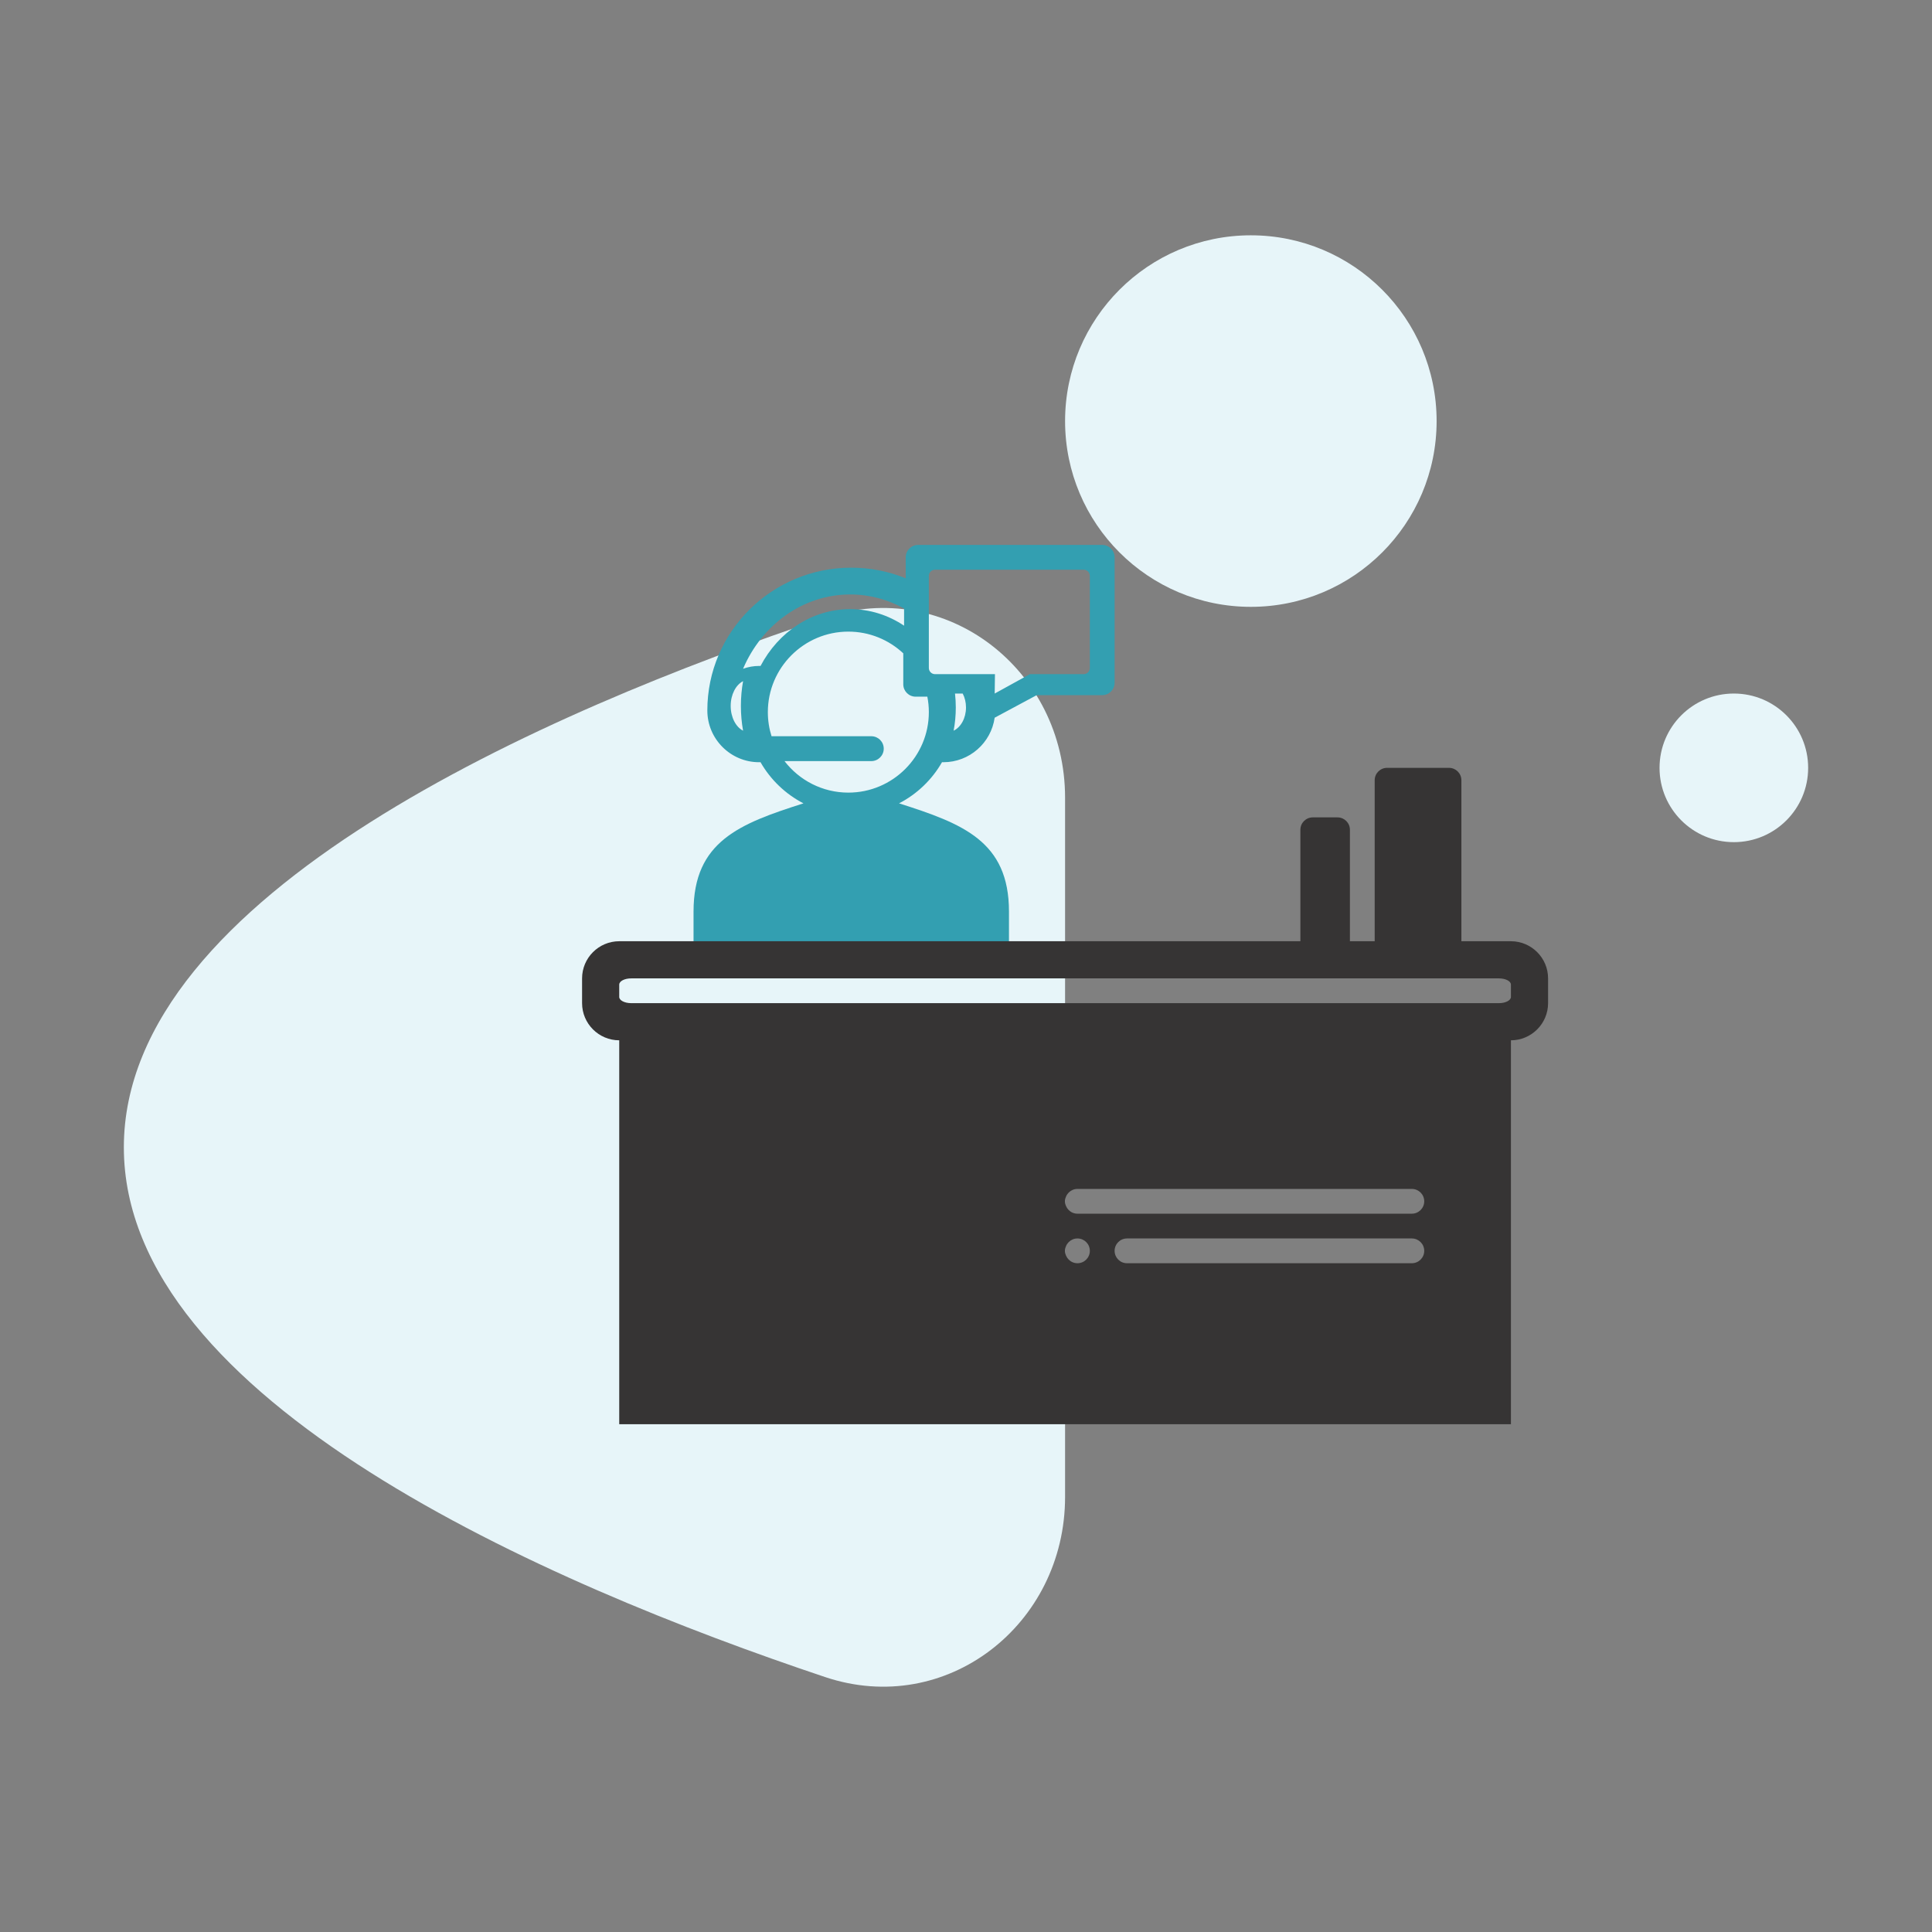 <svg width="156" height="156" viewBox="0 0 156 156" fill="none" xmlns="http://www.w3.org/2000/svg">
<rect x="0" y="0" width="156" height="156" fill="#808080" stroke="none"/>
<g id="icons / icon_pharmacy">
<g id="icons / icon_pharmacy_2">
<path id="bg" fill-rule="evenodd" clip-rule="evenodd" d="M101 49C109.284 49 116 42.284 116 34C116 25.716 109.284 19 101 19C92.716 19 86 25.716 86 34C86 42.284 92.716 49 101 49ZM86 64.414C86 54.094 76.415 46.593 66.628 49.868C44.112 57.402 10 72.191 10 92.642C10 113.092 44.112 127.881 66.628 135.416C76.415 138.691 86 131.19 86 120.87V64.414ZM146 62C146 65.314 143.314 68 140 68C136.686 68 134 65.314 134 62C134 58.686 136.686 56 140 56C143.314 56 146 58.686 146 62Z" fill="#E7F5F9"/>
<path id="Shape" fill-rule="evenodd" clip-rule="evenodd" d="M73.133 45C73.133 44.448 73.581 44 74.133 44H89C89.552 44 90 44.448 90 45V55.129C90 55.681 89.552 56.129 89 56.129H83.71L80.314 57.952C80.028 59.98 78.282 61.546 76.176 61.546C76.15 61.546 76.125 61.545 76.099 61.544L76.063 61.543C75.254 62.958 74.046 64.117 72.594 64.867C77.736 66.505 81.47 67.926 81.47 73.604V78H56V73.604C56 67.926 59.735 66.505 64.876 64.867C63.424 64.117 62.217 62.958 61.407 61.543L61.371 61.544L61.371 61.544C61.346 61.545 61.32 61.546 61.294 61.546C58.989 61.546 57.114 59.67 57.114 57.366C57.114 51.009 62.327 45.837 68.735 45.837C70.291 45.837 71.775 46.143 73.133 46.695V45ZM59 57C59 57.919 59.417 58.704 60 59C59.885 58.36 59.824 57.69 59.824 57C59.824 56.31 59.885 55.64 60 55C59.417 55.296 59 56.081 59 57ZM61.299 53.771C60.845 53.771 60.409 53.852 60 54C61.505 50.463 64.818 48 68.653 48C70.218 48 71.696 48.41 73 49.136V50.52C71.734 49.673 70.245 49.184 68.653 49.184C65.556 49.184 62.849 51.034 61.41 53.774L61.375 53.773C61.35 53.772 61.324 53.771 61.299 53.771ZM63.346 61.456C64.535 63.002 66.403 64 68.5 64C72.084 64 75 61.084 75 57.5C75 57.074 74.958 56.657 74.879 56.253H73.935C73.383 56.253 72.935 55.805 72.935 55.253V52.753C71.773 51.666 70.213 51 68.5 51C64.916 51 62 53.916 62 57.5C62 58.178 62.104 58.832 62.298 59.447H70.353C70.908 59.447 71.358 59.896 71.358 60.451C71.358 61.006 70.908 61.456 70.353 61.456H63.346ZM77 59C77.115 58.4 77.176 57.772 77.176 57.126C77.176 56.743 77.154 56.368 77.113 56H77.734C77.901 56.32 78 56.707 78 57.123C78 57.987 77.582 58.723 77 59ZM87.5 54.435C87.776 54.435 88 54.211 88 53.935V46.5C88 46.224 87.776 46 87.5 46H75.5C75.224 46 75 46.224 75 46.5V53.935C75 54.211 75.224 54.435 75.5 54.435H80.338L80.317 56L83.158 54.435H87.5Z" fill="#339FB1"/>
<path id="Shape_2" fill-rule="evenodd" clip-rule="evenodd" d="M111 63C111 62.448 111.448 62 112 62H117C117.552 62 118 62.448 118 63V76H122C123.654 76 125 77.346 125 79V81C125 82.654 123.654 84 122 84V115H50V84C48.346 84 47 82.654 47 81V79C47 77.346 48.346 76 50 76H105V67C105 66.448 105.448 66 106 66H108C108.552 66 109 66.448 109 67V76H111V63ZM122 80.5C122 80.776 121.566 81 121.034 81H50.965C50.434 81 50 80.776 50 80.5V79.5C50 79.224 50.434 79 50.965 79H121.034C121.566 79 122 79.224 122 79.5V80.5ZM114 98C114.552 98 115 97.552 115 97C115 96.448 114.552 96 114 96H87C86.448 96 86 96.448 86 97C86 97.552 86.448 98 87 98H114ZM91 102C90.448 102 90 101.552 90 101C90 100.448 90.448 100 91 100H114C114.552 100 115 100.448 115 101C115 101.552 114.552 102 114 102H91ZM87 102C87.552 102 88 101.552 88 101C88 100.448 87.552 100 87 100C86.448 100 86 100.448 86 101C86 101.552 86.448 102 87 102Z" fill="#363434"/>
</g>
</g>
</svg>

